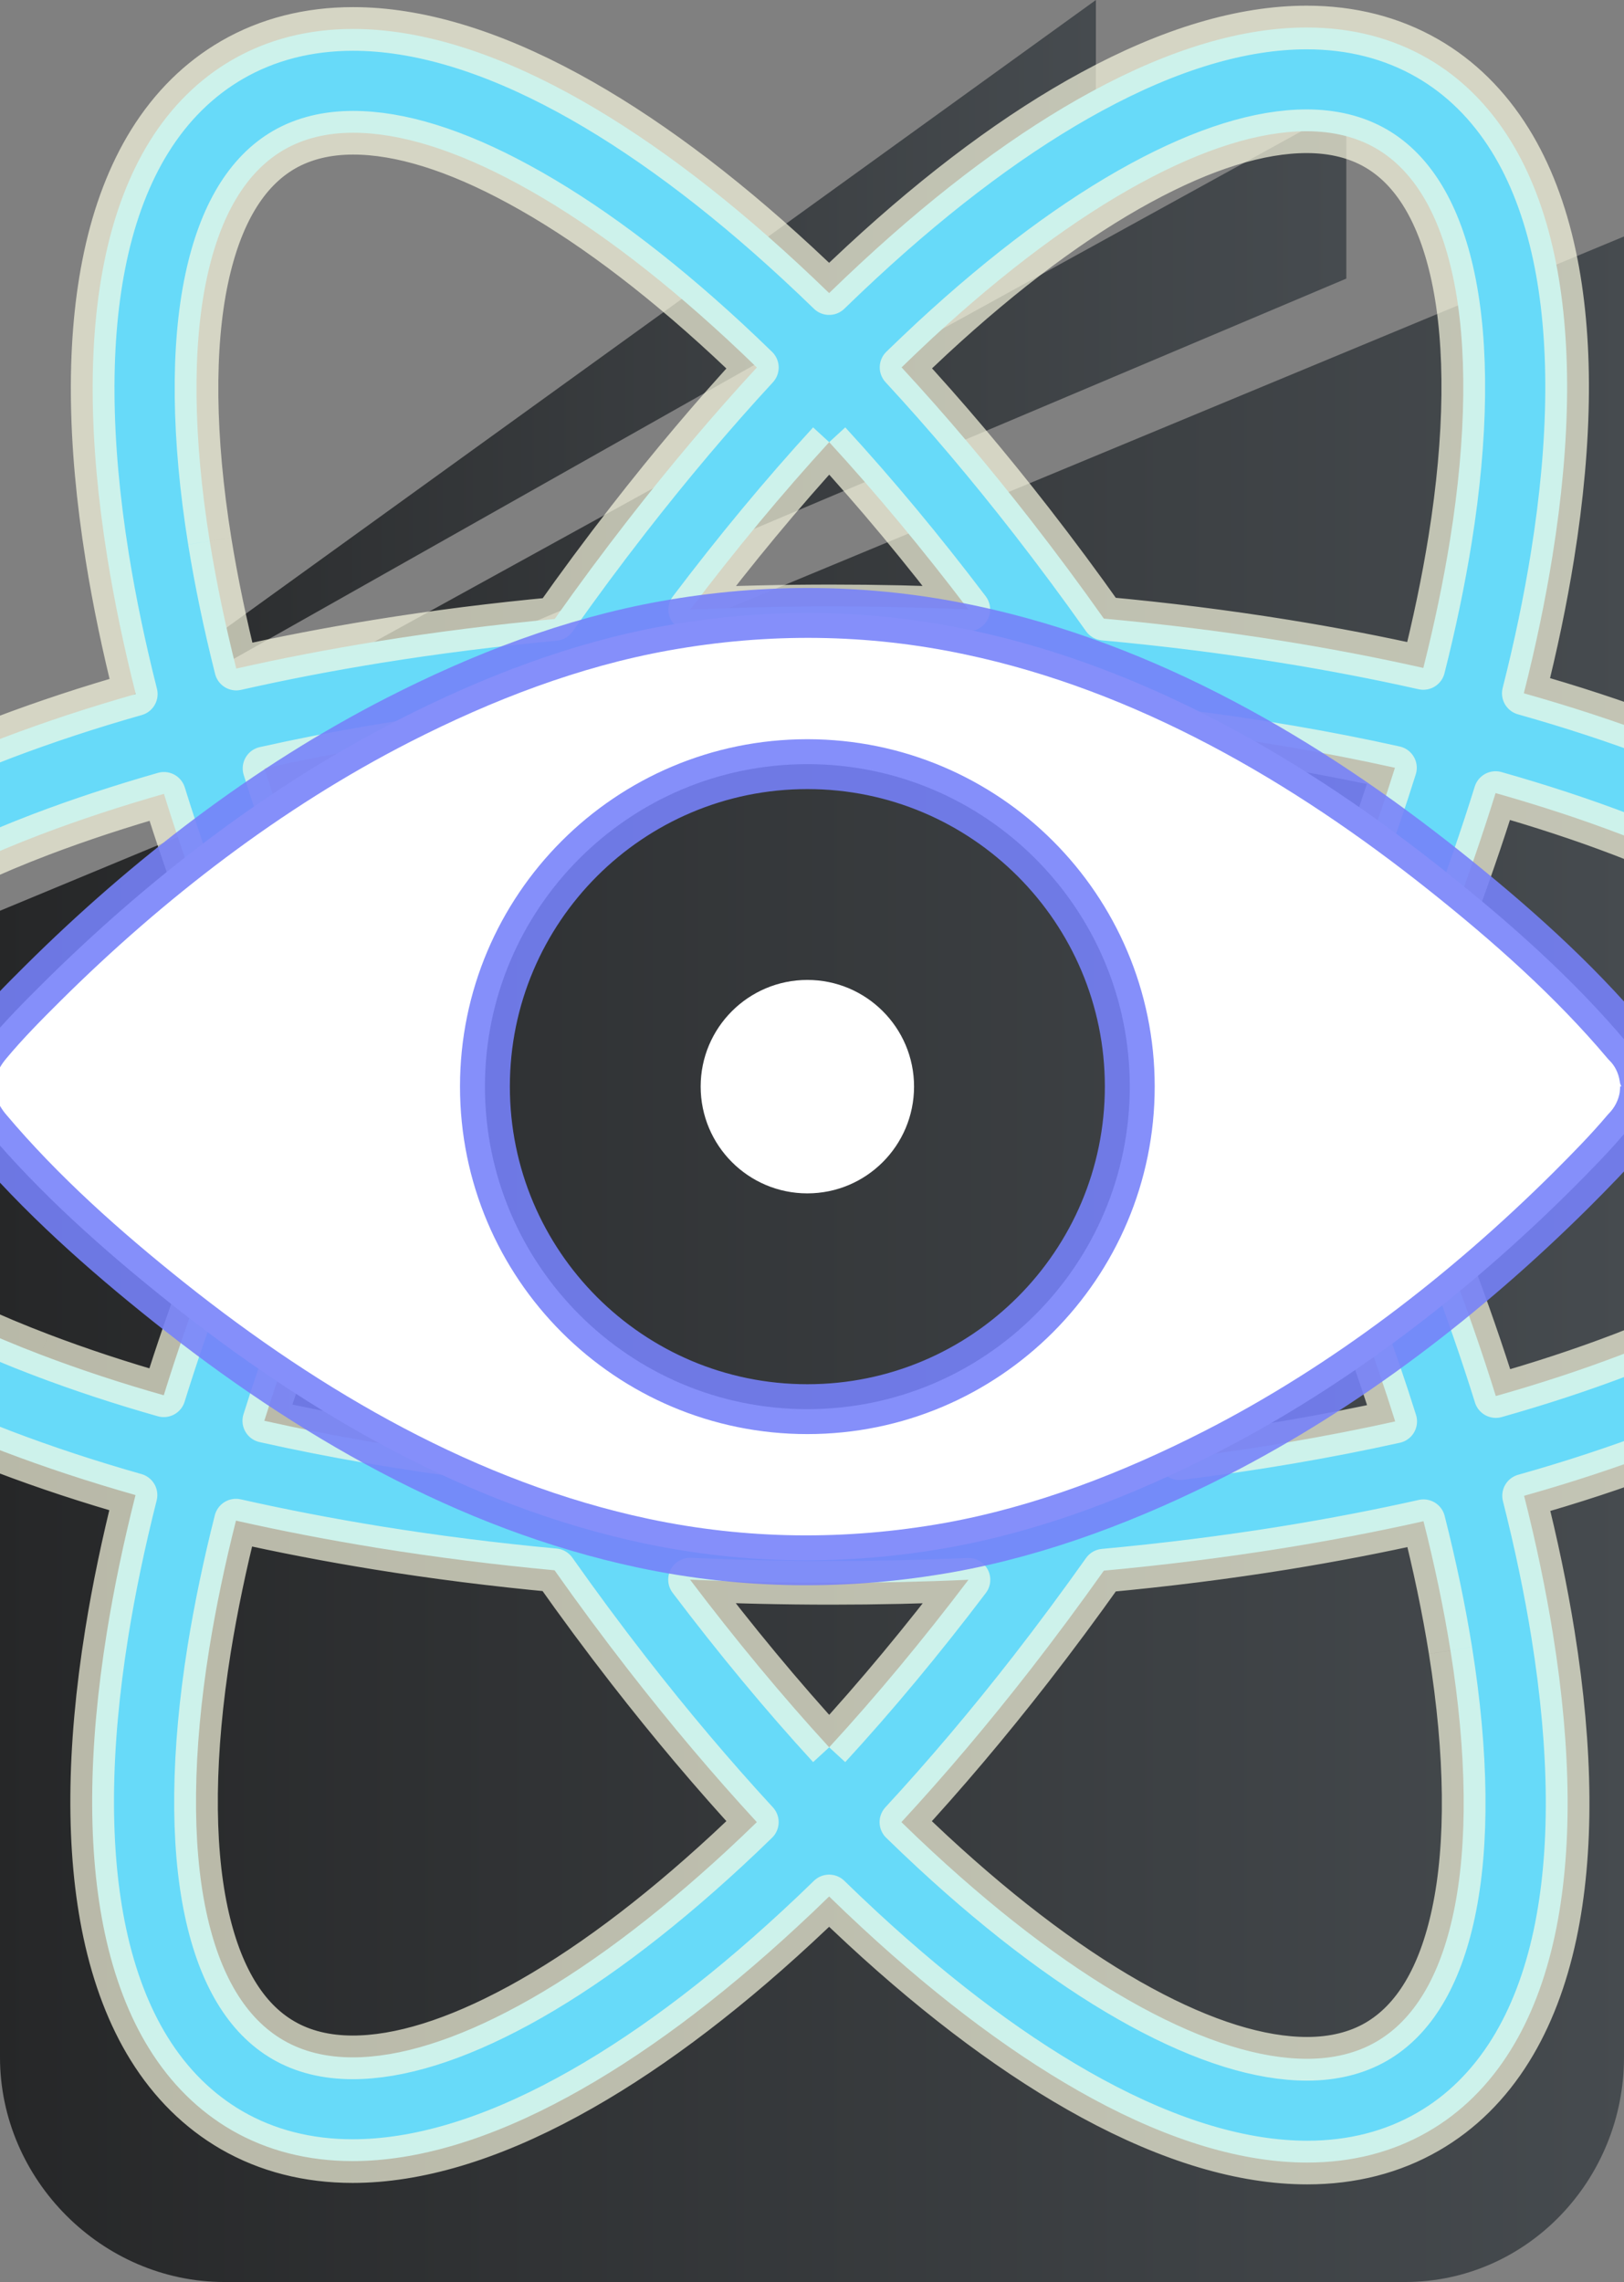 <?xml version="1.0" encoding="UTF-8" standalone="no"?>
<svg
   xmlns:dc="http://purl.org/dc/elements/1.1/"
   xmlns:cc="http://creativecommons.org/ns#"
   xmlns:rdf="http://www.w3.org/1999/02/22-rdf-syntax-ns#"
   xmlns:svg="http://www.w3.org/2000/svg"
   xmlns="http://www.w3.org/2000/svg"
   xmlns:sodipodi="http://sodipodi.sourceforge.net/DTD/sodipodi-0.dtd"
   xmlns:inkscape="http://www.inkscape.org/namespaces/inkscape"
   width="100%"
   height="100%"
   viewBox="0 0 73 102.551"
   version="1.1"
   xml:space="preserve"
   style="clip-rule:evenodd;fill-rule:evenodd;stroke-linejoin:round;stroke-miterlimit:1.414"
   id="svg1077"
   sodipodi:docname="icon.svg"
   inkscape:version="1.0.2 (394de47547, 2021-03-26)"
   inkscape:export-filename="/home/will/code/react-reader/public/favicon.png"
   inkscape:export-xdpi="87.995239"
   inkscape:export-ydpi="87.995239"><rect x="0" y="0" width="73" height="102.551" fill="#808080" stroke="none"/><sodipodi:namedview
     pagecolor="#ffffff"
     bordercolor="#666666"
     borderopacity="1"
     objecttolerance="10"
     gridtolerance="10"
     guidetolerance="10"
     inkscape:pageopacity="0"
     inkscape:pageshadow="2"
     inkscape:window-width="1836"
     inkscape:window-height="1080"
     id="namedview1079"
     showgrid="false"
     fit-margin-top="0"
     fit-margin-left="0"
     fit-margin-right="0"
     fit-margin-bottom="0"
     inkscape:zoom="5.9636364"
     inkscape:cx="64.380486"
     inkscape:cy="58.674748"
     inkscape:window-x="932"
     inkscape:window-y="178"
     inkscape:window-maximized="0"
     inkscape:current-layer="Layer 1" /><g
     id="g1058"
     transform="translate(-1)"><g
       id="Layer 1"><path
         d="M 1.088,38.055 61.518,12.519 V 4.787 Z"
         style="fill:url(#_Linear1);fill-rule:nonzero"
         id="path1045" /><path
         d="M 50.261,0 1.088,35.491 50.261,7.732 Z"
         style="fill:url(#_Linear2);fill-rule:nonzero"
         id="path1047" /><path
         d="m 1,40.928 v 51.525 c 0,5.5 4.588,10.098 10.088,10.098 h 53.065 c 5.5,0 9.847,-4.598 9.847,-10.098 V 10.627 Z"
         style="fill:url(#_Linear3);fill-rule:nonzero"
         id="path1049" /><path
         d="m 84.182,55.091 c -2.341,2.111 -5.9,4.114 -10.291,5.786 -1.778,0.679 -3.667,1.299 -5.653,1.86 -0.612,-1.964 -1.311,-3.975 -2.09,-6.023 -0.952,-2.498 -2.009,-5.013 -3.171,-7.528 1.152,-2.5 2.203,-4.997 3.149,-7.479 0.785,-2.062 1.485,-4.087 2.101,-6.067 1.989,0.563 3.883,1.183 5.662,1.862 4.391,1.676 7.95,3.675 10.291,5.786 2.17,1.958 3.271,3.944 3.271,5.902 0,1.96 -1.101,3.946 -3.271,5.902 m -17.98,19.08 c 0.744,4.636 0.791,8.719 0.133,11.801 -0.608,2.859 -1.778,4.803 -3.475,5.784 -0.877,0.506 -1.923,0.763 -3.104,0.763 -2.109,0 -4.615,-0.779 -7.448,-2.317 -2.947,-1.599 -6.102,-3.948 -9.378,-6.979 -0.471,-0.436 -0.938,-0.881 -1.409,-1.34 1.964,-2.125 3.914,-4.43 5.831,-6.894 1.109,-1.428 2.199,-2.9 3.269,-4.407 2.766,-0.255 5.48,-0.596 8.127,-1.022 2.156,-0.349 4.24,-0.749 6.241,-1.199 0.506,1.993 0.912,3.936 1.213,5.809 M 24.298,90.139 c -2.833,1.536 -5.339,2.317 -7.446,2.317 -1.183,0 -2.227,-0.257 -3.104,-0.765 -1.697,-0.979 -2.866,-2.923 -3.477,-5.784 -0.657,-3.082 -0.61,-7.163 0.133,-11.803 0.3,-1.86 0.702,-3.787 1.203,-5.768 2.04,0.459 4.165,0.869 6.365,1.226 2.592,0.418 5.248,0.753 7.956,1.005 1.087,1.54 2.197,3.039 3.326,4.491 1.897,2.439 3.824,4.719 5.766,6.826 -0.447,0.436 -0.895,0.861 -1.342,1.275 -3.279,3.031 -6.433,5.38 -9.38,6.981 M 2.83,60.877 C -1.559,59.206 -5.118,57.202 -7.459,55.091 -9.629,53.135 -10.73,51.15 -10.73,49.19 c 0,-1.958 1.101,-3.944 3.271,-5.902 2.341,-2.111 5.9,-4.11 10.289,-5.786 1.744,-0.663 3.596,-1.271 5.539,-1.827 0.618,1.988 1.322,4.022 2.113,6.096 0.936,2.462 1.976,4.936 3.116,7.414 -1.148,2.496 -2.195,4.985 -3.139,7.461 C 9.675,58.707 8.975,60.726 8.361,62.702 6.42,62.151 4.57,61.54 2.83,60.877 M 10.427,24.315 c -0.744,-4.638 -0.791,-8.721 -0.133,-11.803 0.61,-2.859 1.78,-4.803 3.475,-5.784 0.879,-0.506 1.923,-0.763 3.104,-0.763 2.111,0 4.615,0.777 7.446,2.317 2.949,1.599 6.106,3.948 9.382,6.979 0.439,0.406 0.879,0.826 1.32,1.254 -1.95,2.111 -3.885,4.403 -5.788,6.849 -1.12,1.44 -2.221,2.925 -3.298,4.452 -2.71,0.253 -5.368,0.587 -7.962,1.005 -2.195,0.355 -4.316,0.763 -6.353,1.224 -0.494,-1.966 -0.895,-3.881 -1.193,-5.729 M 57.316,38.273 c -1.067,-1.848 -2.168,-3.657 -3.3,-5.423 3.377,0.418 6.622,0.971 9.688,1.654 -0.94,2.996 -2.08,6.082 -3.404,9.217 -0.944,-1.821 -1.94,-3.638 -2.984,-5.448 M 38.273,19.87 c 2.115,2.303 4.212,4.825 6.253,7.518 -2.035,-0.092 -4.091,-0.137 -6.165,-0.137 -2.133,0 -4.248,0.049 -6.335,0.145 2.04,-2.696 4.134,-5.221 6.247,-7.526 M 16.275,43.714 c -1.317,-3.122 -2.451,-6.196 -3.384,-9.182 3.053,-0.683 6.282,-1.24 9.645,-1.66 -1.112,1.738 -2.195,3.52 -3.243,5.335 -1.058,1.831 -2.064,3.669 -3.018,5.507 m 6.257,21.798 c -3.365,-0.422 -6.596,-0.979 -9.651,-1.664 0.938,-2.99 2.072,-6.067 3.392,-9.19 0.961,1.858 1.976,3.71 3.039,5.554 1.042,1.803 2.117,3.571 3.22,5.299 m 15.741,13.012 c -2.115,-2.305 -4.212,-4.836 -6.255,-7.536 2.091,0.094 4.208,0.143 6.343,0.143 2.076,0 4.136,-0.045 6.172,-0.137 -2.044,2.698 -4.144,5.227 -6.261,7.53 M 60.305,54.65 c 1.324,3.137 2.468,6.225 3.41,9.227 -3.069,0.681 -6.316,1.234 -9.694,1.654 1.122,-1.754 2.215,-3.549 3.275,-5.384 1.054,-1.827 2.058,-3.659 3.01,-5.498 m -7.049,3.167 c -1.652,2.863 -3.402,5.643 -5.217,8.301 -3.153,0.232 -6.39,0.351 -9.677,0.351 -3.347,0 -6.639,-0.124 -9.845,-0.363 -1.797,-2.635 -3.528,-5.39 -5.164,-8.225 -1.67,-2.892 -3.21,-5.802 -4.603,-8.694 1.387,-2.878 2.919,-5.772 4.579,-8.65 1.646,-2.849 3.386,-5.613 5.191,-8.262 3.204,-0.239 6.496,-0.361 9.841,-0.361 3.284,0 6.522,0.118 9.673,0.349 1.825,2.67 3.583,5.462 5.244,8.34 1.648,2.855 3.169,5.727 4.548,8.584 -1.385,2.87 -2.912,5.758 -4.571,8.629 M 52.29,8.215 c 2.831,-1.536 5.337,-2.317 7.446,-2.317 1.181,0 2.225,0.257 3.104,0.763 1.695,0.979 2.865,2.925 3.475,5.786 0.657,3.082 0.612,7.163 -0.133,11.801 -0.3,1.862 -0.702,3.789 -1.203,5.768 -1.999,-0.449 -4.077,-0.85 -6.229,-1.197 -2.649,-0.426 -5.364,-0.767 -8.132,-1.02 -1.059,-1.499 -2.141,-2.955 -3.241,-4.371 -1.923,-2.472 -3.879,-4.785 -5.851,-6.918 0.461,-0.449 0.924,-0.887 1.383,-1.315 3.277,-3.031 6.433,-5.38 9.382,-6.981 M 90.794,44.136 c -0.804,-1.497 -1.978,-2.945 -3.49,-4.307 -2.804,-2.529 -6.759,-4.779 -11.75,-6.685 -1.903,-0.724 -3.924,-1.387 -6.057,-1.988 0.538,-2.119 0.967,-4.179 1.287,-6.169 0.848,-5.274 0.877,-9.822 0.09,-13.514 C 70.45,9.483 69.781,7.738 68.886,6.296 67.909,4.719 66.659,3.483 65.17,2.624 63.573,1.703 61.745,1.236 59.736,1.236 c -2.896,0 -6.149,0.969 -9.673,2.884 -3.286,1.783 -6.759,4.358 -10.32,7.654 -0.491,0.453 -0.981,0.92 -1.473,1.397 C 37.802,12.716 37.333,12.273 36.865,11.839 33.304,8.545 29.831,5.971 26.544,4.185 23.023,2.272 19.768,1.301 16.872,1.301 c -2.009,0 -3.838,0.467 -5.435,1.389 C 9.95,3.55 8.698,4.784 7.721,6.361 6.828,7.805 6.157,9.547 5.734,11.541 c -0.787,3.692 -0.757,8.238 0.09,13.514 0.318,1.978 0.746,4.026 1.279,6.135 -2.088,0.593 -4.067,1.246 -5.935,1.954 -4.991,1.905 -8.945,4.156 -11.75,6.685 -1.513,1.362 -2.686,2.81 -3.488,4.307 -0.877,1.634 -1.322,3.335 -1.322,5.054 0,1.721 0.445,3.42 1.322,5.054 0.802,1.497 1.976,2.947 3.488,4.312 2.806,2.529 6.759,4.774 11.75,6.679 1.864,0.71 3.84,1.36 5.923,1.952 -0.538,2.125 -0.969,4.187 -1.289,6.176 -0.848,5.276 -0.877,9.824 -0.09,13.516 0.426,1.991 1.093,3.734 1.988,5.178 0.977,1.577 2.227,2.81 3.716,3.673 1.597,0.92 3.426,1.387 5.437,1.387 2.894,0 6.147,-0.969 9.669,-2.884 3.288,-1.783 6.763,-4.358 10.322,-7.654 0.477,-0.439 0.952,-0.891 1.426,-1.354 0.498,0.485 0.997,0.961 1.495,1.42 3.561,3.294 7.034,5.868 10.322,7.654 3.522,1.913 6.777,2.884 9.671,2.884 2.011,0 3.84,-0.467 5.435,-1.389 1.489,-0.857 2.739,-2.093 3.716,-3.671 0.895,-1.444 1.564,-3.186 1.989,-5.178 0.787,-3.692 0.755,-8.24 -0.092,-13.516 -0.322,-2.001 -0.755,-4.073 -1.297,-6.21 2.127,-0.598 4.146,-1.262 6.045,-1.986 4.991,-1.905 8.947,-4.15 11.75,-6.679 1.513,-1.366 2.686,-2.815 3.49,-4.312 0.875,-1.634 1.32,-3.333 1.32,-5.054 0,-1.719 -0.445,-3.42 -1.32,-5.054"
         style="fill:#67daf9;fill-rule:nonzero;stroke-width:1.962;stroke:#fefee5;stroke-opacity:0.676"
         id="path1051" /><path
         d="m 37.291,63.326 c -8.007,0 -14.493,-6.491 -14.493,-14.498 0,-7.997 6.486,-14.488 14.493,-14.488 8.002,0 14.493,6.491 14.493,14.488 0,8.007 -6.491,14.498 -14.493,14.498 M 74.942,48.696 c 0,-0.037 -0.005,-0.068 -0.005,-0.095 0,-0.016 -0.005,-0.037 -0.005,-0.053 0,-0.021 -0.005,-0.037 -0.005,-0.063 -0.005,-0.027 -0.01,-0.053 -0.01,-0.079 -0.005,0 -0.005,-0.005 -0.005,-0.01 -0.09,-0.579 -0.363,-1.132 -0.784,-1.542 -2.401,-2.853 -5.259,-5.385 -8.17,-7.702 C 59.701,34.166 52.536,29.992 44.64,28.318 40.07,27.344 35.474,27.302 30.884,28.123 26.709,28.87 22.682,30.423 18.918,32.345 13.022,35.356 7.636,39.515 2.945,44.169 c -0.869,0.863 -1.737,1.737 -2.522,2.68 -1.053,1.248 -1.053,2.722 0,3.964 2.401,2.848 5.259,5.385 8.165,7.702 6.259,4.985 13.419,9.155 21.321,10.834 4.57,0.969 9.16,1.011 13.751,0.195 4.18,-0.753 8.202,-2.306 11.971,-4.227 5.896,-3.011 11.282,-7.165 15.977,-11.824 0.863,-0.863 1.727,-1.737 2.516,-2.674 0.421,-0.426 0.695,-0.974 0.79,-1.548 v -0.01 c 0.005,-0.032 0.005,-0.058 0.01,-0.084 0,-0.016 0.005,-0.042 0.005,-0.058 0.005,-0.021 0.005,-0.037 0.005,-0.053 l 0.01,-0.095 c 0,-0.042 0,-0.09 0,-0.142 0,-0.042 0,-0.09 -0.005,-0.132"
         style="fill:#ffffff;fill-rule:nonzero;stroke-width:2.241;stroke:#7682fa;stroke-opacity:0.887;stroke-miterlimit:1.414;stroke-dasharray:none"
         id="path1053" /><path
         d="m 37.291,44.037 c 2.648,0 4.796,2.148 4.796,4.791 0,2.653 -2.148,4.801 -4.796,4.801 -2.648,0 -4.796,-2.148 -4.796,-4.801 0,-2.643 2.148,-4.791 4.796,-4.791"
         style="fill:#ffffff;fill-rule:nonzero;stroke-width:5.264"
         id="path1055" /></g></g><defs
     id="defs1075"><linearGradient
       id="_Linear1"
       x1="0"
       y1="0"
       x2="1"
       y2="0"
       gradientUnits="userSpaceOnUse"
       gradientTransform="matrix(60.43,0,0,60.43,1.088,21.42)"><stop
         offset="0%"
         style="stop-color:#262728;stop-opacity:1"
         id="stop1060" /><stop
         offset="100%"
         style="stop-color:#464b4f;stop-opacity:1"
         id="stop1062" /></linearGradient><linearGradient
       id="_Linear2"
       x1="0"
       y1="0"
       x2="1"
       y2="0"
       gradientUnits="userSpaceOnUse"
       gradientTransform="matrix(49.172,0,0,49.172,1.088,17.746)"><stop
         offset="0%"
         style="stop-color:#262728;stop-opacity:1"
         id="stop1065" /><stop
         offset="100%"
         style="stop-color:#464b4f;stop-opacity:1"
         id="stop1067" /></linearGradient><linearGradient
       id="_Linear3"
       x1="0"
       y1="0"
       x2="1"
       y2="0"
       gradientUnits="userSpaceOnUse"
       gradientTransform="matrix(73,0,0,73,1,56.589)"><stop
         offset="0%"
         style="stop-color:#262728;stop-opacity:1"
         id="stop1070" /><stop
         offset="100%"
         style="stop-color:#464b4f;stop-opacity:1"
         id="stop1072" /></linearGradient></defs></svg>

